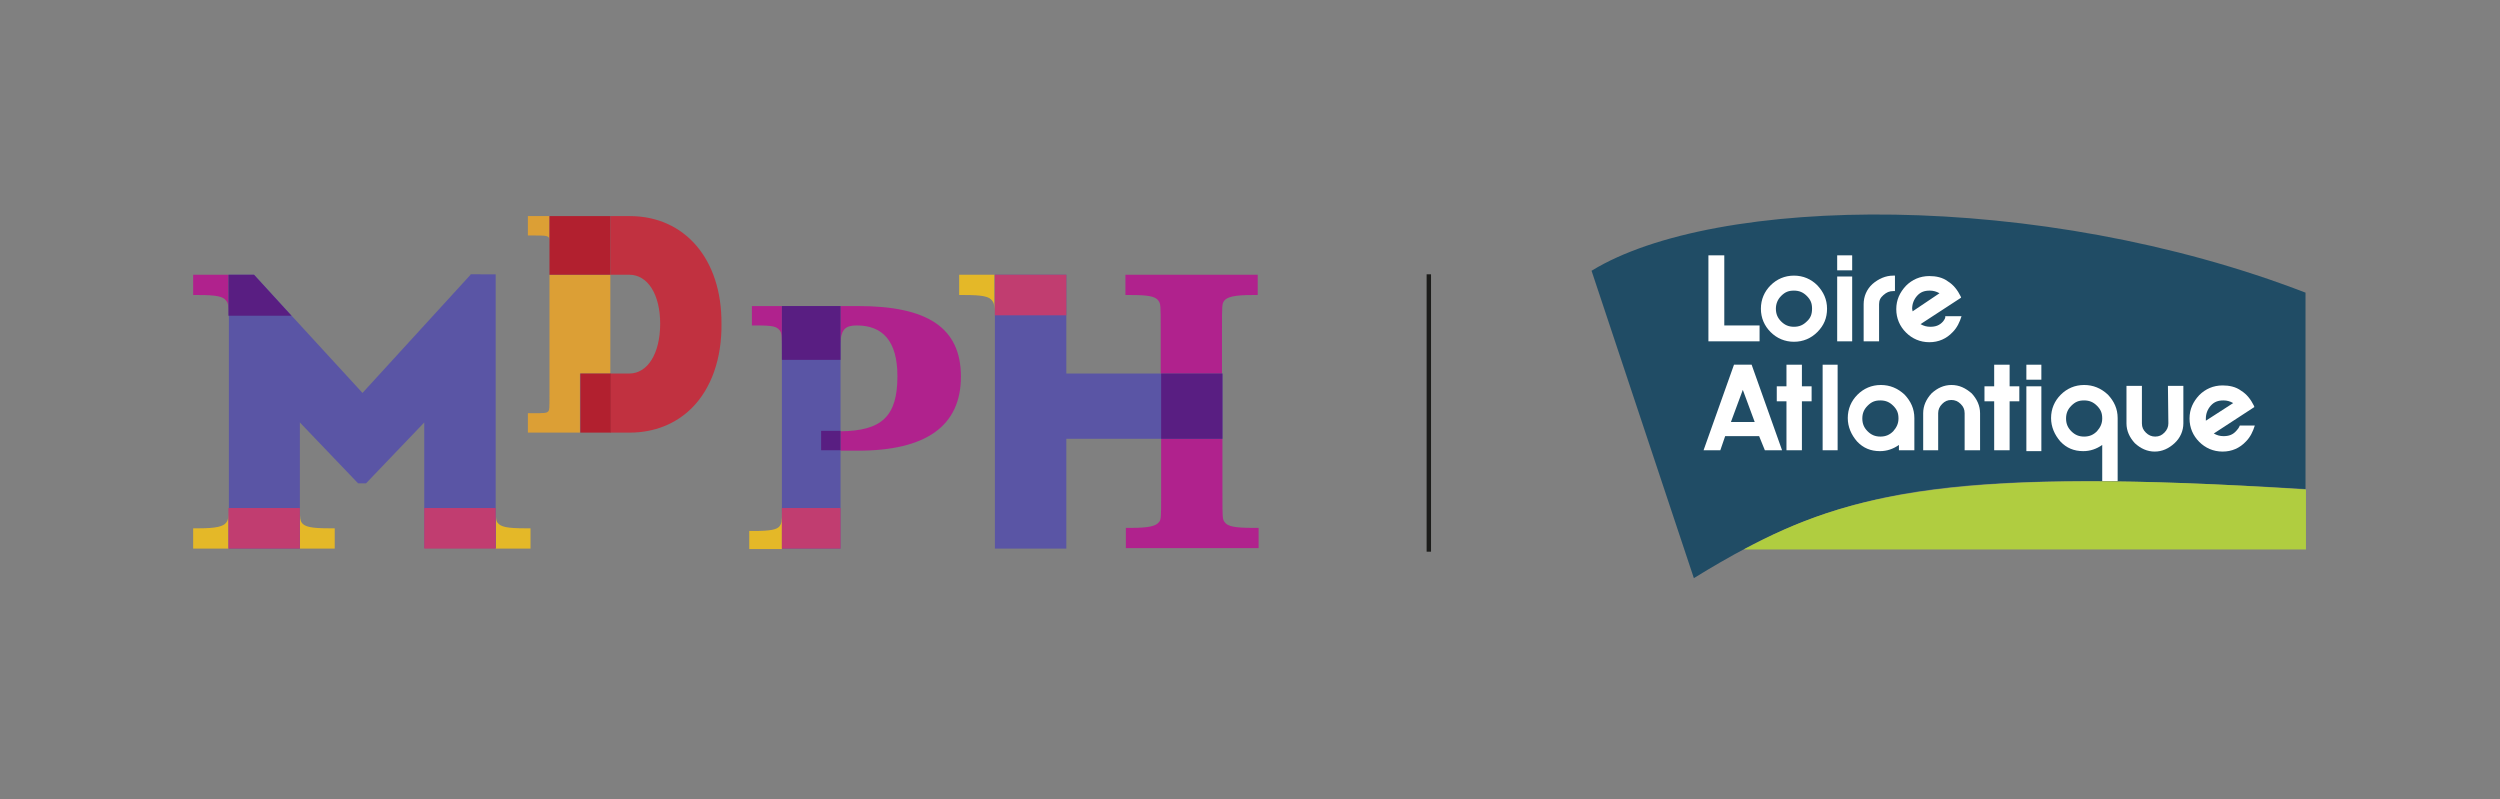 <?xml version="1.0" encoding="utf-8"?>
<!-- Generator: Adobe Illustrator 27.5.0, SVG Export Plug-In . SVG Version: 6.00 Build 0)  -->
<svg version="1.1" id="Logo_x5F_Def" xmlns="http://www.w3.org/2000/svg" xmlns:xlink="http://www.w3.org/1999/xlink" x="0px"
	 y="0px" viewBox="0 0 566.9 181.2" style="enable-background:new 0 0 566.9 181.2;" xml:space="preserve">
<rect x="0" y="0" width="566.9" height="181.2" fill="#808080" stroke="none"/>
<style type="text/css">
	.st0{fill:#204C65;}
	.st1{fill:#FFFFFF;}
	.st2{fill:#B0CD40;}
	.st3{fill:#1C1C1A;}
	.st4{fill:#E4B828;}
	.st5{fill:#5A55A5;}
	.st6{fill:#B0228D;}
	.st7{fill:#57278D;}
	.st8{fill:#DC9F35;}
	.st9{fill:#C13140;}
	.st10{fill:#591E82;}
	.st11{fill:#C13D70;}
	.st12{fill:#B2202F;}
</style>
<g>
	<path class="st0" d="M522.9,66.4c-60.6-23.4-134-22.2-162-5l23.2,69.7c33.1-20.4,55.3-25.1,138.7-20.2V66.4z"/>
	<g>
		<path class="st1" d="M409.7,72.9c-0.8,0.8-1.7,1.2-2.9,1.2s-2.1-0.4-2.9-1.2c-0.8-0.8-1.2-1.7-1.2-2.9c0-1.1,0.4-2.1,1.2-2.9
			c0.9-0.9,1.7-1.2,2.9-1.2s2.1,0.4,2.9,1.2c0.9,0.9,1.2,1.7,1.2,2.9C410.9,71.2,410.6,72.1,409.7,72.9 M406.8,62.5
			c-2.1,0-3.9,0.8-5.3,2.2c-1.4,1.4-2.2,3.2-2.2,5.3s0.8,3.9,2.2,5.3c1.4,1.4,3.2,2.2,5.3,2.2s3.9-0.8,5.3-2.2
			c1.5-1.5,2.2-3.2,2.2-5.3s-0.8-3.8-2.2-5.3C410.7,63.3,408.9,62.5,406.8,62.5"/>
	</g>
	<rect x="416.6" y="62.7" class="st1" width="3.4" height="14.7"/>
	<rect x="416.6" y="57.9" class="st1" width="3.4" height="3.4"/>
	<g>
		<g>
			<path class="st1" d="M424.6,64.4c-1.3,1.2-2,2.8-2,4.6v8.4h3.5V69c0-0.9,0.3-1.5,1-2.1s1.3-0.9,2.3-0.9h0.3v-3.5h-0.4
				C427.6,62.5,426,63.2,424.6,64.4"/>
		</g>
	</g>
	<polygon class="st1" points="408.6,82.7 405.1,82.7 405.1,87.6 402.9,87.6 402.9,91 405.1,91 405.1,102.1 408.6,102.1 408.6,91 
		410.8,91 410.8,87.6 408.6,87.6 	"/>
	<rect x="413.3" y="82.7" class="st1" width="3.4" height="19.4"/>
	<g>
		<path class="st1" d="M429.3,97.8c-0.8,0.8-1.7,1.2-2.9,1.2s-2.1-0.4-2.9-1.2c-0.8-0.8-1.2-1.7-1.2-2.9s0.4-2.1,1.2-2.9
			c0.9-0.9,1.7-1.2,2.9-1.2s2.1,0.4,2.9,1.2c0.9,0.9,1.2,1.7,1.2,2.9C430.5,96,430.1,96.9,429.3,97.8 M426.5,87.3
			c-2.1,0-3.9,0.8-5.3,2.2c-1.4,1.4-2.2,3.2-2.2,5.3c0,2,0.8,3.8,2.1,5.3c1.4,1.5,3.1,2.2,5.2,2.2c1.6,0,3-0.5,4.3-1.4v1.2h3.5v-7.3
			c0-2.1-0.8-3.8-2.2-5.3C430.3,88,428.5,87.3,426.5,87.3"/>
		<path class="st1" d="M442.5,87.3c-1.7,0-3.2,0.7-4.5,1.9c-1.2,1.3-1.9,2.8-1.9,4.5v8.4h3.4v-8.4c0-0.8,0.3-1.5,0.9-2.1
			s1.2-0.9,2.1-0.9c0.8,0,1.5,0.3,2.1,0.9c0.6,0.6,0.9,1.2,0.9,2.1v8.4h3.5v-8.4c0-1.7-0.7-3.2-1.9-4.5
			C445.7,88,444.3,87.3,442.5,87.3"/>
	</g>
	<polygon class="st1" points="455.7,82.7 452.2,82.7 452.2,87.6 450,87.6 450,91 452.2,91 452.2,102.1 455.7,102.1 455.7,91 
		457.9,91 457.9,87.6 455.7,87.6 	"/>
	<rect x="459.5" y="87.6" class="st1" width="3.4" height="14.7"/>
	<rect x="459.5" y="82.7" class="st1" width="3.4" height="3.4"/>
	<g>
		<path class="st1" d="M475.5,97.8c-0.8,0.8-1.7,1.2-2.9,1.2s-2.1-0.4-2.9-1.2c-0.8-0.8-1.2-1.7-1.2-2.9s0.4-2.1,1.2-2.9
			c0.9-0.9,1.7-1.2,2.9-1.2s2.1,0.4,2.9,1.2c0.9,0.9,1.2,1.7,1.2,2.9C476.7,96,476.3,96.9,475.5,97.8 M472.6,87.3
			c-2.1,0-3.9,0.8-5.3,2.2c-1.4,1.4-2.2,3.2-2.2,5.3c0,2,0.8,3.8,2.1,5.3c1.4,1.5,3.1,2.2,5.2,2.2c1.6,0,3-0.5,4.3-1.4v8.2h3.5V94.8
			c0-2.1-0.8-3.8-2.2-5.3C476.4,88,474.6,87.3,472.6,87.3"/>
		<path class="st1" d="M491.7,96c0,0.8-0.3,1.5-0.9,2.1s-1.2,0.9-2.1,0.9c-0.8,0-1.5-0.3-2.1-0.9s-0.9-1.2-0.9-2.1v-8.5h-3.5V96
			c0,1.7,0.7,3.2,1.9,4.5c1.3,1.2,2.8,1.9,4.5,1.9s3.2-0.7,4.5-1.9c1.3-1.2,2-2.8,2-4.5v-8.5h-3.5L491.7,96L491.7,96z"/>
		<path class="st1" d="M433.6,70c0-1.1,0.4-2.1,1.1-2.9c0.8-0.9,1.7-1.2,2.9-1.2c0.8,0,1.5,0.2,2.2,0.6l-6.1,4.1
			C433.7,70.4,433.6,70.2,433.6,70 M440.6,72.9c-0.8,0.9-1.7,1.2-2.9,1.2c-0.8,0-1.5-0.2-2.2-0.6l9.2-6l-0.1-0.3
			c-0.7-1.4-1.6-2.6-2.9-3.4c-1.2-0.9-2.7-1.2-4.2-1.2c-2.1,0-3.9,0.8-5.3,2.2c-1.4,1.5-2.2,3.2-2.2,5.3s0.8,3.9,2.2,5.3
			c1.4,1.4,3.2,2.2,5.3,2.2s3.9-0.8,5.3-2.3c1-1,1.6-2.3,2-3.6h-3.7C441.2,72.1,440.9,72.5,440.6,72.9"/>
		<path class="st1" d="M500.2,94.9c0-1.1,0.4-2.1,1.1-2.9c0.8-0.9,1.7-1.2,2.9-1.2c0.8,0,1.5,0.2,2.2,0.6l-6.2,4
			C500.2,95.2,500.2,95,500.2,94.9 M507.9,96.5c-0.2,0.5-0.5,0.9-0.8,1.2c-0.8,0.9-1.7,1.2-2.9,1.2c-0.8,0-1.5-0.2-2.2-0.6l9.2-6
			l-0.1-0.3c-0.7-1.4-1.6-2.6-2.9-3.4c-1.2-0.9-2.7-1.2-4.2-1.2c-2.1,0-3.9,0.8-5.3,2.2c-1.4,1.5-2.2,3.2-2.2,5.3
			c0,2.1,0.8,3.9,2.2,5.3c1.4,1.4,3.2,2.2,5.3,2.2c2.1,0,3.9-0.8,5.3-2.3c1-1,1.6-2.3,2-3.6L507.9,96.5L507.9,96.5z"/>
	</g>
	<polygon class="st1" points="391,57.9 387.4,57.9 387.4,77.4 399,77.4 399,73.8 391,73.8 	"/>
	<path class="st1" d="M392.5,95.7l2.7-7.3l2.7,7.3H392.5z M400.2,102.1h3.9l-6.9-19.4h-4l-6.9,19.4h3.8l1.1-3.2h7.7L400.2,102.1z"/>
	<path class="st2" d="M522.9,111c-78.8-5.2-103.7,0.8-127.5,13.6h127.5V111z"/>
</g>
<rect x="323.5" y="62.2" class="st3" width="1" height="62.9"/>
<g>
	<path class="st4" d="M225.6,62.3h-8.1v4.6h1.2c4,0,5.6,0.3,6.3,1.3c0.4,0.5,0.5,0.9,0.5,3.3c0,0.3,0,0.4,0,0.4l0-0.3h0V62.3"/>
	<rect x="177.3" y="69.4" class="st5" width="13.3" height="55"/>
	<polygon class="st5" points="277.2,99.5 277.2,84.7 241.8,84.7 241.8,62.3 225.6,62.3 225.6,124.4 241.8,124.4 241.8,99.5 	"/>
	<path class="st6" d="M177.3,69.4h-6.8v4.4h1.1c3.9,0,4.5,0.3,5.2,1.1c0.5,0.7,0.5,1,0.5,5.9V69.4 M194.6,69.4h-4v8.4l0,0l0,0
		c0.1-3.2,1.2-4,3.7-4c5.9,0,9.2,3.6,9.2,11.5c0,9.1-3.5,12.4-12.9,12.5v4.4h3.9c15.5,0,23.4-5.6,23.4-16.8
		C217.9,74.3,210.3,69.4,194.6,69.4"/>
	<path class="st7" d="M177.3,69.4L177.3,69.4v11.4c0,0,0,0.1,0,0.1V69.4"/>
	<path class="st6" d="M51.8,62.3h-8v4.6H45c4,0,5.6,0.3,6.3,1.3c0.4,0.5,0.5,0.9,0.5,3.3c0,0.1,0,0,0,0.1V62.3"/>
	<path class="st4" d="M112.4,116.3v8.1h7.9v-4.6h-1.2c-4,0-5.6-0.3-6.3-1.3C112.5,118.1,112.5,117.7,112.4,116.3"/>
	<path class="st4" d="M68,115.2v9.2h7.9v-4.6h-1.2c-4,0-5.6-0.3-6.3-1.3C68.1,118,68,117.6,68,115.2"/>
	<path class="st4" d="M51.8,115.3c0,2.3-0.1,2.7-0.5,3.2c-0.7,0.9-2.3,1.3-6.3,1.3h-1.2v4.6h8L51.8,115.3"/>
	<path class="st5" d="M106.7,62.3L82.2,89.1L57.6,62.3h-5.7c0,0,0,9.4,0,9.4v43.6v9.1h0h16.1H68v-9.2V95.8l13.2,13.8H83l13.2-13.8
		v19.3v9.2h16.1h0.1v-8.1v-54H106.7"/>
	<path class="st4" d="M177.3,115.8c0,2.6-0.1,2.9-0.5,3.5c-0.6,0.8-2.1,1.1-5.8,1.1h-1.1v4.1h7.4V115.8z"/>
	<path class="st8" d="M124.6,49h-4.9v4.4h1.2c2.2,0,3.1,0,3.5,0.4c0.2,0.2,0.2,0.5,0.2,1.8V49"/>
	<path class="st8" d="M138.4,62.3h-13.8v27.1c0,3.2,0,3.6-0.3,3.9c-0.3,0.4-1.2,0.4-3.4,0.4h-1.2v4.4h11.8V84.7h3.6l3.3,0V62.3"/>
	<path class="st9" d="M142.8,49h-4.4v13.3v0l0.2,0h4.1c4.2,0,7,4.5,7,11.1c0,6.7-2.8,11.3-7,11.3l-4.3,0v0v13.4h4.4
		c5.6,0,10.5-2,14.1-5.6c4.4-4.4,6.8-11.2,6.7-19.1C163.7,58.8,155.3,49,142.8,49z"/>
	<polyline class="st10" points="57.6,62.3 51.8,62.3 51.8,71.6 66.1,71.6 57.6,62.3 	"/>
	<rect x="96.2" y="115.2" class="st11" width="16.2" height="9.2"/>
	<rect x="225.6" y="62.3" class="st11" width="16.2" height="9.2"/>
	<rect x="51.8" y="115.2" class="st11" width="16.2" height="9.2"/>
	<rect x="124.6" y="49" class="st12" width="13.8" height="13.3"/>
	<rect x="131.6" y="84.7" class="st12" width="6.9" height="13.4"/>
	<rect x="177.3" y="69.4" class="st10" width="13.3" height="12.2"/>
	<rect x="186.2" y="97.7" class="st10" width="4.4" height="4.4"/>
	<polyline class="st11" points="190.6,115.2 177.3,115.2 177.3,124.4 190.6,124.4 190.6,115.2 	"/>
	<g>
		<path class="st6" d="M255.2,62.3v4.6h1.2c4,0,5.6,0.3,6.3,1.3c0.5,0.7,0.5,1.1,0.5,6.5v10h13.9v-10c0-5.5,0-5.8,0.5-6.5
			c0.7-0.9,2.4-1.3,6.4-1.3h1.2v-4.6H255.2z"/>
		<path class="st6" d="M277.7,118.4c-0.5-0.7-0.5-0.9-0.5-6.4V99.5h-13.9V112c0,5.4,0,5.8-0.5,6.4c-0.7,0.9-2.3,1.3-6.3,1.3h-1.2
			v4.6h30.1v-4.6h-1.2C280.1,119.7,278.4,119.4,277.7,118.4z"/>
	</g>
	<rect x="263.3" y="84.7" class="st10" width="13.9" height="14.8"/>
</g>
</svg>
